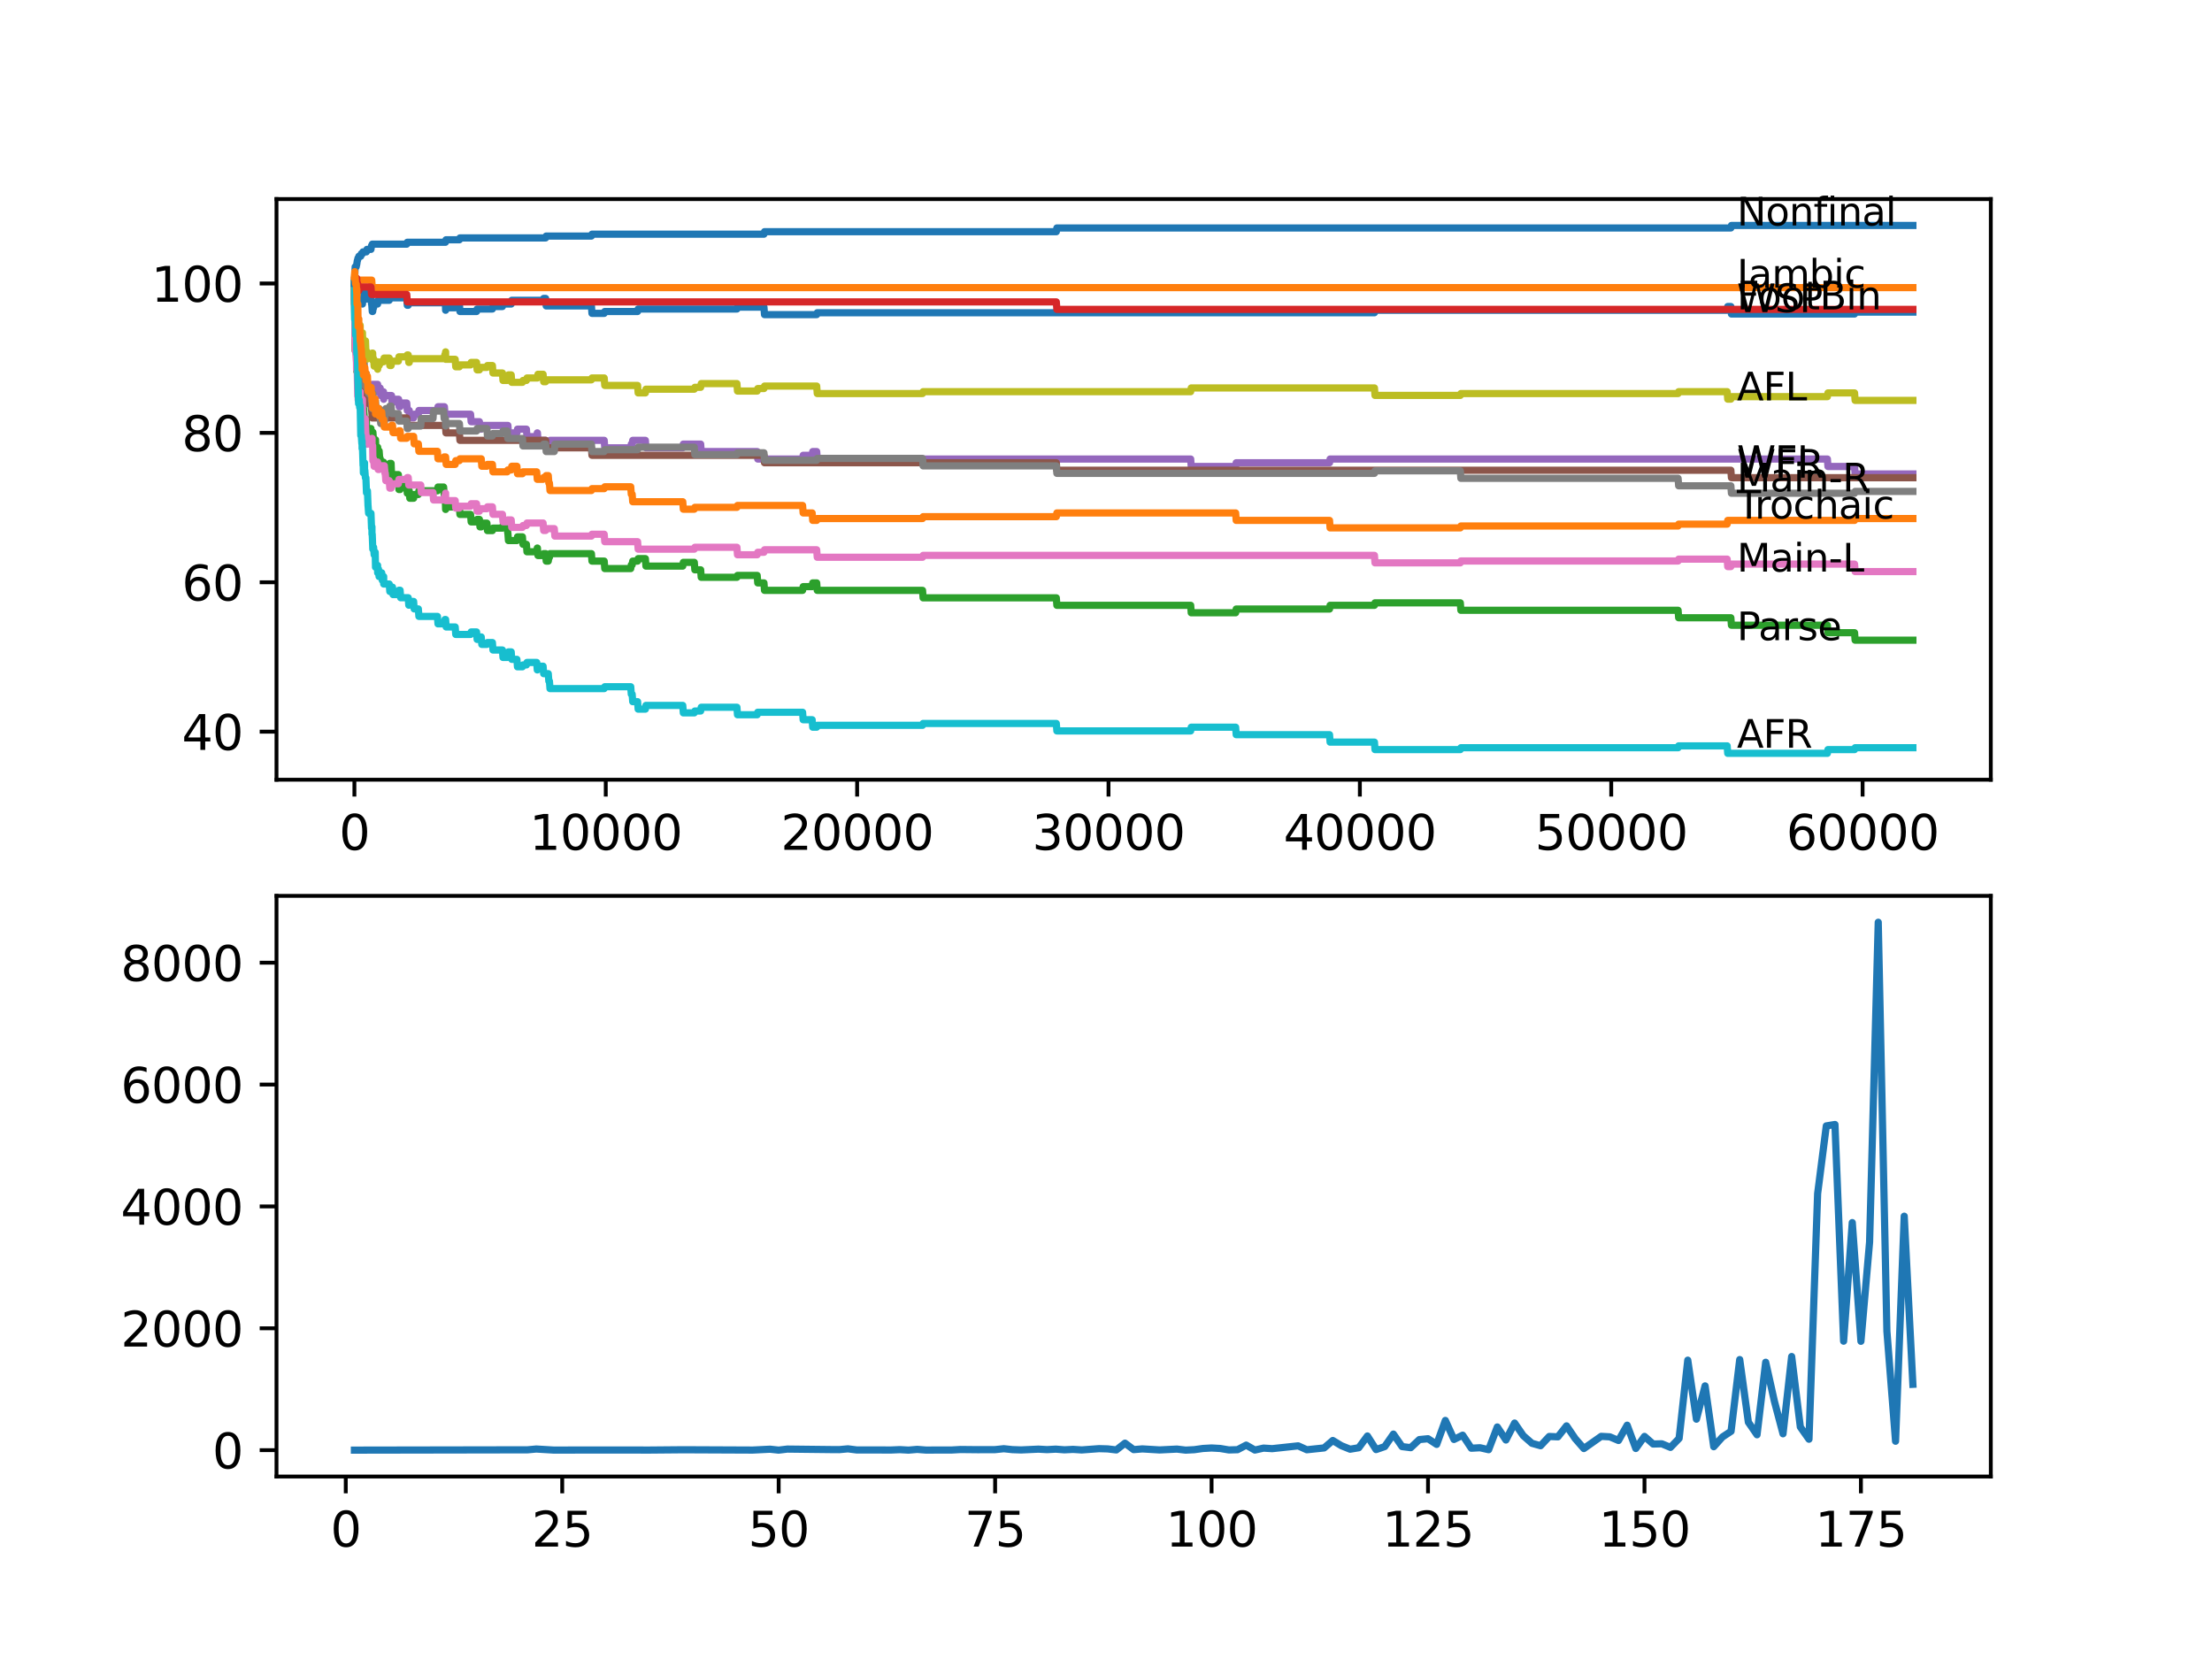<?xml version="1.0" encoding="utf-8" standalone="no"?>
<!DOCTYPE svg PUBLIC "-//W3C//DTD SVG 1.1//EN"
  "http://www.w3.org/Graphics/SVG/1.1/DTD/svg11.dtd">
<svg xmlns:xlink="http://www.w3.org/1999/xlink" width="460.8pt" height="345.6pt" viewBox="0 0 460.8 345.6" xmlns="http://www.w3.org/2000/svg" version="1.1">
 <defs>
  <style type="text/css">*{stroke-linejoin: round; stroke-linecap: butt}</style>
 </defs>
 <g id="figure_1">
  <g id="patch_1">
   <path d="M 0 345.6 
L 460.8 345.6 
L 460.8 0 
L 0 0 
z
" style="fill: #ffffff"/>
  </g>
  <g id="axes_1">
   <g id="patch_2">
    <path d="M 57.6 162.432 
L 414.72 162.432 
L 414.72 41.472 
L 57.6 41.472 
z
" style="fill: #ffffff"/>
   </g>
   <g id="matplotlib.axis_1">
    <g id="xtick_1">
     <g id="line2d_1">
      <defs>
       <path id="ma67b757d28" d="M 0 0 
L 0 3.5 
" style="stroke: #000000; stroke-width: 0.8"/>
      </defs>
      <g>
       <use xlink:href="#ma67b757d28" x="73.827" y="162.432" style="stroke: #000000; stroke-width: 0.8"/>
      </g>
     </g>
     <g id="text_1">
      <!-- 0 -->
      <g transform="translate(70.646 177.03)scale(0.1 -0.1)">
       <defs>
        <path id="DejaVuSans-30" d="M 2034 4250 
Q 1547 4250 1301 3770 
Q 1056 3291 1056 2328 
Q 1056 1369 1301 889 
Q 1547 409 2034 409 
Q 2525 409 2770 889 
Q 3016 1369 3016 2328 
Q 3016 3291 2770 3770 
Q 2525 4250 2034 4250 
z
M 2034 4750 
Q 2819 4750 3233 4129 
Q 3647 3509 3647 2328 
Q 3647 1150 3233 529 
Q 2819 -91 2034 -91 
Q 1250 -91 836 529 
Q 422 1150 422 2328 
Q 422 3509 836 4129 
Q 1250 4750 2034 4750 
z
" transform="scale(0.016)"/>
       </defs>
       <use xlink:href="#DejaVuSans-30"/>
      </g>
     </g>
    </g>
    <g id="xtick_2">
     <g id="line2d_2">
      <g>
       <use xlink:href="#ma67b757d28" x="126.192" y="162.432" style="stroke: #000000; stroke-width: 0.8"/>
      </g>
     </g>
     <g id="text_2">
      <!-- 10000 -->
      <g transform="translate(110.286 177.03)scale(0.1 -0.1)">
       <defs>
        <path id="DejaVuSans-31" d="M 794 531 
L 1825 531 
L 1825 4091 
L 703 3866 
L 703 4441 
L 1819 4666 
L 2450 4666 
L 2450 531 
L 3481 531 
L 3481 0 
L 794 0 
L 794 531 
z
" transform="scale(0.016)"/>
       </defs>
       <use xlink:href="#DejaVuSans-31"/>
       <use xlink:href="#DejaVuSans-30" x="63.623"/>
       <use xlink:href="#DejaVuSans-30" x="127.246"/>
       <use xlink:href="#DejaVuSans-30" x="190.869"/>
       <use xlink:href="#DejaVuSans-30" x="254.492"/>
      </g>
     </g>
    </g>
    <g id="xtick_3">
     <g id="line2d_3">
      <g>
       <use xlink:href="#ma67b757d28" x="178.556" y="162.432" style="stroke: #000000; stroke-width: 0.8"/>
      </g>
     </g>
     <g id="text_3">
      <!-- 20000 -->
      <g transform="translate(162.65 177.03)scale(0.1 -0.1)">
       <defs>
        <path id="DejaVuSans-32" d="M 1228 531 
L 3431 531 
L 3431 0 
L 469 0 
L 469 531 
Q 828 903 1448 1529 
Q 2069 2156 2228 2338 
Q 2531 2678 2651 2914 
Q 2772 3150 2772 3378 
Q 2772 3750 2511 3984 
Q 2250 4219 1831 4219 
Q 1534 4219 1204 4116 
Q 875 4013 500 3803 
L 500 4441 
Q 881 4594 1212 4672 
Q 1544 4750 1819 4750 
Q 2544 4750 2975 4387 
Q 3406 4025 3406 3419 
Q 3406 3131 3298 2873 
Q 3191 2616 2906 2266 
Q 2828 2175 2409 1742 
Q 1991 1309 1228 531 
z
" transform="scale(0.016)"/>
       </defs>
       <use xlink:href="#DejaVuSans-32"/>
       <use xlink:href="#DejaVuSans-30" x="63.623"/>
       <use xlink:href="#DejaVuSans-30" x="127.246"/>
       <use xlink:href="#DejaVuSans-30" x="190.869"/>
       <use xlink:href="#DejaVuSans-30" x="254.492"/>
      </g>
     </g>
    </g>
    <g id="xtick_4">
     <g id="line2d_4">
      <g>
       <use xlink:href="#ma67b757d28" x="230.921" y="162.432" style="stroke: #000000; stroke-width: 0.8"/>
      </g>
     </g>
     <g id="text_4">
      <!-- 30000 -->
      <g transform="translate(215.015 177.03)scale(0.1 -0.1)">
       <defs>
        <path id="DejaVuSans-33" d="M 2597 2516 
Q 3050 2419 3304 2112 
Q 3559 1806 3559 1356 
Q 3559 666 3084 287 
Q 2609 -91 1734 -91 
Q 1441 -91 1130 -33 
Q 819 25 488 141 
L 488 750 
Q 750 597 1062 519 
Q 1375 441 1716 441 
Q 2309 441 2620 675 
Q 2931 909 2931 1356 
Q 2931 1769 2642 2001 
Q 2353 2234 1838 2234 
L 1294 2234 
L 1294 2753 
L 1863 2753 
Q 2328 2753 2575 2939 
Q 2822 3125 2822 3475 
Q 2822 3834 2567 4026 
Q 2313 4219 1838 4219 
Q 1578 4219 1281 4162 
Q 984 4106 628 3988 
L 628 4550 
Q 988 4650 1302 4700 
Q 1616 4750 1894 4750 
Q 2613 4750 3031 4423 
Q 3450 4097 3450 3541 
Q 3450 3153 3228 2886 
Q 3006 2619 2597 2516 
z
" transform="scale(0.016)"/>
       </defs>
       <use xlink:href="#DejaVuSans-33"/>
       <use xlink:href="#DejaVuSans-30" x="63.623"/>
       <use xlink:href="#DejaVuSans-30" x="127.246"/>
       <use xlink:href="#DejaVuSans-30" x="190.869"/>
       <use xlink:href="#DejaVuSans-30" x="254.492"/>
      </g>
     </g>
    </g>
    <g id="xtick_5">
     <g id="line2d_5">
      <g>
       <use xlink:href="#ma67b757d28" x="283.285" y="162.432" style="stroke: #000000; stroke-width: 0.8"/>
      </g>
     </g>
     <g id="text_5">
      <!-- 40000 -->
      <g transform="translate(267.379 177.03)scale(0.1 -0.1)">
       <defs>
        <path id="DejaVuSans-34" d="M 2419 4116 
L 825 1625 
L 2419 1625 
L 2419 4116 
z
M 2253 4666 
L 3047 4666 
L 3047 1625 
L 3713 1625 
L 3713 1100 
L 3047 1100 
L 3047 0 
L 2419 0 
L 2419 1100 
L 313 1100 
L 313 1709 
L 2253 4666 
z
" transform="scale(0.016)"/>
       </defs>
       <use xlink:href="#DejaVuSans-34"/>
       <use xlink:href="#DejaVuSans-30" x="63.623"/>
       <use xlink:href="#DejaVuSans-30" x="127.246"/>
       <use xlink:href="#DejaVuSans-30" x="190.869"/>
       <use xlink:href="#DejaVuSans-30" x="254.492"/>
      </g>
     </g>
    </g>
    <g id="xtick_6">
     <g id="line2d_6">
      <g>
       <use xlink:href="#ma67b757d28" x="335.65" y="162.432" style="stroke: #000000; stroke-width: 0.8"/>
      </g>
     </g>
     <g id="text_6">
      <!-- 50000 -->
      <g transform="translate(319.744 177.03)scale(0.1 -0.1)">
       <defs>
        <path id="DejaVuSans-35" d="M 691 4666 
L 3169 4666 
L 3169 4134 
L 1269 4134 
L 1269 2991 
Q 1406 3038 1543 3061 
Q 1681 3084 1819 3084 
Q 2600 3084 3056 2656 
Q 3513 2228 3513 1497 
Q 3513 744 3044 326 
Q 2575 -91 1722 -91 
Q 1428 -91 1123 -41 
Q 819 9 494 109 
L 494 744 
Q 775 591 1075 516 
Q 1375 441 1709 441 
Q 2250 441 2565 725 
Q 2881 1009 2881 1497 
Q 2881 1984 2565 2268 
Q 2250 2553 1709 2553 
Q 1456 2553 1204 2497 
Q 953 2441 691 2322 
L 691 4666 
z
" transform="scale(0.016)"/>
       </defs>
       <use xlink:href="#DejaVuSans-35"/>
       <use xlink:href="#DejaVuSans-30" x="63.623"/>
       <use xlink:href="#DejaVuSans-30" x="127.246"/>
       <use xlink:href="#DejaVuSans-30" x="190.869"/>
       <use xlink:href="#DejaVuSans-30" x="254.492"/>
      </g>
     </g>
    </g>
    <g id="xtick_7">
     <g id="line2d_7">
      <g>
       <use xlink:href="#ma67b757d28" x="388.014" y="162.432" style="stroke: #000000; stroke-width: 0.8"/>
      </g>
     </g>
     <g id="text_7">
      <!-- 60000 -->
      <g transform="translate(372.108 177.03)scale(0.1 -0.1)">
       <defs>
        <path id="DejaVuSans-36" d="M 2113 2584 
Q 1688 2584 1439 2293 
Q 1191 2003 1191 1497 
Q 1191 994 1439 701 
Q 1688 409 2113 409 
Q 2538 409 2786 701 
Q 3034 994 3034 1497 
Q 3034 2003 2786 2293 
Q 2538 2584 2113 2584 
z
M 3366 4563 
L 3366 3988 
Q 3128 4100 2886 4159 
Q 2644 4219 2406 4219 
Q 1781 4219 1451 3797 
Q 1122 3375 1075 2522 
Q 1259 2794 1537 2939 
Q 1816 3084 2150 3084 
Q 2853 3084 3261 2657 
Q 3669 2231 3669 1497 
Q 3669 778 3244 343 
Q 2819 -91 2113 -91 
Q 1303 -91 875 529 
Q 447 1150 447 2328 
Q 447 3434 972 4092 
Q 1497 4750 2381 4750 
Q 2619 4750 2861 4703 
Q 3103 4656 3366 4563 
z
" transform="scale(0.016)"/>
       </defs>
       <use xlink:href="#DejaVuSans-36"/>
       <use xlink:href="#DejaVuSans-30" x="63.623"/>
       <use xlink:href="#DejaVuSans-30" x="127.246"/>
       <use xlink:href="#DejaVuSans-30" x="190.869"/>
       <use xlink:href="#DejaVuSans-30" x="254.492"/>
      </g>
     </g>
    </g>
   </g>
   <g id="matplotlib.axis_2">
    <g id="ytick_1">
     <g id="line2d_8">
      <defs>
       <path id="m6131b7060c" d="M 0 0 
L -3.5 0 
" style="stroke: #000000; stroke-width: 0.8"/>
      </defs>
      <g>
       <use xlink:href="#m6131b7060c" x="57.6" y="152.421" style="stroke: #000000; stroke-width: 0.8"/>
      </g>
     </g>
     <g id="text_8">
      <!-- 40 -->
      <g transform="translate(37.875 156.22)scale(0.1 -0.1)">
       <use xlink:href="#DejaVuSans-34"/>
       <use xlink:href="#DejaVuSans-30" x="63.623"/>
      </g>
     </g>
    </g>
    <g id="ytick_2">
     <g id="line2d_9">
      <g>
       <use xlink:href="#m6131b7060c" x="57.6" y="121.299" style="stroke: #000000; stroke-width: 0.8"/>
      </g>
     </g>
     <g id="text_9">
      <!-- 60 -->
      <g transform="translate(37.875 125.099)scale(0.1 -0.1)">
       <use xlink:href="#DejaVuSans-36"/>
       <use xlink:href="#DejaVuSans-30" x="63.623"/>
      </g>
     </g>
    </g>
    <g id="ytick_3">
     <g id="line2d_10">
      <g>
       <use xlink:href="#m6131b7060c" x="57.6" y="90.178" style="stroke: #000000; stroke-width: 0.8"/>
      </g>
     </g>
     <g id="text_10">
      <!-- 80 -->
      <g transform="translate(37.875 93.977)scale(0.1 -0.1)">
       <defs>
        <path id="DejaVuSans-38" d="M 2034 2216 
Q 1584 2216 1326 1975 
Q 1069 1734 1069 1313 
Q 1069 891 1326 650 
Q 1584 409 2034 409 
Q 2484 409 2743 651 
Q 3003 894 3003 1313 
Q 3003 1734 2745 1975 
Q 2488 2216 2034 2216 
z
M 1403 2484 
Q 997 2584 770 2862 
Q 544 3141 544 3541 
Q 544 4100 942 4425 
Q 1341 4750 2034 4750 
Q 2731 4750 3128 4425 
Q 3525 4100 3525 3541 
Q 3525 3141 3298 2862 
Q 3072 2584 2669 2484 
Q 3125 2378 3379 2068 
Q 3634 1759 3634 1313 
Q 3634 634 3220 271 
Q 2806 -91 2034 -91 
Q 1263 -91 848 271 
Q 434 634 434 1313 
Q 434 1759 690 2068 
Q 947 2378 1403 2484 
z
M 1172 3481 
Q 1172 3119 1398 2916 
Q 1625 2713 2034 2713 
Q 2441 2713 2670 2916 
Q 2900 3119 2900 3481 
Q 2900 3844 2670 4047 
Q 2441 4250 2034 4250 
Q 1625 4250 1398 4047 
Q 1172 3844 1172 3481 
z
" transform="scale(0.016)"/>
       </defs>
       <use xlink:href="#DejaVuSans-38"/>
       <use xlink:href="#DejaVuSans-30" x="63.623"/>
      </g>
     </g>
    </g>
    <g id="ytick_4">
     <g id="line2d_11">
      <g>
       <use xlink:href="#m6131b7060c" x="57.6" y="59.056" style="stroke: #000000; stroke-width: 0.8"/>
      </g>
     </g>
     <g id="text_11">
      <!-- 100 -->
      <g transform="translate(31.512 62.855)scale(0.1 -0.1)">
       <use xlink:href="#DejaVuSans-31"/>
       <use xlink:href="#DejaVuSans-30" x="63.623"/>
       <use xlink:href="#DejaVuSans-30" x="127.246"/>
      </g>
     </g>
    </g>
   </g>
   <g id="line2d_12">
    <path d="M 73.833 59.056 
L 73.859 57.889 
L 73.911 61.131 
L 73.932 59.834 
L 73.964 59.834 
L 73.99 61.39 
L 74.074 60.353 
L 74.199 60.353 
L 74.22 61.909 
L 74.309 61.001 
L 74.435 61.001 
L 74.466 60.482 
L 74.472 62.038 
L 74.54 61.52 
L 74.597 61.52 
L 74.66 60.223 
L 74.665 61.779 
L 74.702 61.779 
L 75.032 61.779 
L 75.152 60.742 
L 75.268 62.298 
L 75.304 62.298 
L 75.419 61.779 
L 75.498 61.779 
L 75.508 63.335 
L 75.608 62.168 
L 75.629 62.168 
L 75.744 61.649 
L 76.137 61.649 
L 76.252 60.742 
L 76.325 60.742 
L 76.414 62.298 
L 76.435 61.779 
L 77.278 61.779 
L 77.394 63.335 
L 77.435 63.335 
L 77.551 64.891 
L 77.634 64.891 
L 77.75 64.113 
L 77.828 64.113 
L 77.943 63.335 
L 78.661 63.335 
L 78.776 62.557 
L 81.09 62.557 
L 81.206 62.038 
L 84.73 62.038 
L 84.845 63.594 
L 85.039 63.594 
L 85.154 63.076 
L 92.789 63.076 
L 92.831 64.632 
L 92.899 64.113 
L 94.826 64.113 
L 94.941 63.335 
L 95.7 63.335 
L 95.815 64.891 
L 99.277 64.891 
L 99.392 64.372 
L 102.576 64.372 
L 102.691 63.854 
L 104.665 63.854 
L 104.78 63.335 
L 106.492 63.335 
L 106.608 62.557 
L 113.138 62.557 
L 113.253 62.168 
L 113.666 62.168 
L 113.782 63.724 
L 123.202 63.724 
L 123.317 65.28 
L 125.867 65.28 
L 125.983 64.891 
L 132.821 64.891 
L 132.937 64.372 
L 153.516 64.372 
L 153.631 63.983 
L 159.145 63.983 
L 159.26 65.54 
L 170.131 65.54 
L 170.246 65.15 
L 286.323 65.15 
L 286.438 64.632 
L 359.8 64.632 
L 359.916 63.854 
L 360.57 63.854 
L 360.685 65.41 
L 386.339 65.41 
L 386.454 65.021 
L 398.487 65.021 
L 398.487 65.021 
" clip-path="url(#p773b5aa6fc)" style="fill: none; stroke: #1f77b4; stroke-width: 1.5; stroke-linecap: square"/>
   </g>
   <g id="line2d_13">
    <path d="M 73.833 60.612 
L 73.911 62.635 
L 73.948 61.857 
L 74.006 61.857 
L 74.037 61.079 
L 74.042 62.635 
L 74.11 62.635 
L 74.173 62.635 
L 74.278 59.912 
L 74.288 61.468 
L 74.362 61.468 
L 74.477 59.912 
L 74.566 59.912 
L 74.681 58.356 
L 77.435 58.356 
L 77.551 59.912 
L 398.487 59.912 
L 398.487 59.912 
" clip-path="url(#p773b5aa6fc)" style="fill: none; stroke: #ff7f0e; stroke-width: 1.5; stroke-linecap: square"/>
   </g>
   <g id="line2d_14">
    <path d="M 73.833 59.056 
L 73.838 59.056 
L 73.843 58.796 
L 73.864 61.39 
L 73.869 61.39 
L 73.974 68.781 
L 74 67.874 
L 74.006 67.874 
L 74.037 69.43 
L 74.115 68.911 
L 74.173 68.911 
L 74.304 76.173 
L 74.314 76.173 
L 74.32 75.784 
L 74.325 77.34 
L 74.409 77.34 
L 74.435 77.34 
L 74.555 75.913 
L 74.576 75.913 
L 74.597 75.524 
L 74.602 77.081 
L 74.66 76.562 
L 74.749 79.674 
L 74.775 79.285 
L 74.922 79.285 
L 75.048 77.988 
L 75.053 77.988 
L 75.152 77.081 
L 75.268 78.637 
L 75.288 77.859 
L 75.32 80.971 
L 75.367 80.193 
L 75.377 80.193 
L 75.493 82.527 
L 75.498 82.527 
L 75.54 85.639 
L 75.613 84.861 
L 75.629 84.861 
L 75.697 83.564 
L 75.702 85.12 
L 75.734 85.12 
L 75.744 85.12 
L 75.859 86.676 
L 75.87 86.676 
L 75.99 89.789 
L 76.001 89.789 
L 76.116 89.011 
L 76.137 89.011 
L 76.252 88.103 
L 76.257 88.103 
L 76.325 87.325 
L 76.351 90.437 
L 76.545 90.437 
L 76.671 89.27 
L 77.278 89.27 
L 77.325 90.826 
L 77.388 90.048 
L 77.435 90.048 
L 77.483 91.604 
L 77.545 90.048 
L 77.682 90.048 
L 77.797 91.604 
L 78.017 91.604 
L 78.132 93.16 
L 78.163 93.16 
L 78.226 91.604 
L 78.273 93.16 
L 78.671 93.16 
L 78.786 94.716 
L 78.849 94.716 
L 78.964 93.938 
L 78.98 93.938 
L 79.095 95.494 
L 79.195 95.494 
L 79.31 97.05 
L 79.52 97.05 
L 79.635 96.272 
L 79.891 96.272 
L 79.928 97.828 
L 80.001 97.05 
L 81.09 97.05 
L 81.206 96.532 
L 81.473 96.532 
L 81.593 99.644 
L 81.766 99.644 
L 81.881 98.866 
L 82.986 98.866 
L 83.106 101.978 
L 83.347 101.978 
L 83.463 101.2 
L 84.73 101.2 
L 84.845 102.756 
L 85.039 102.756 
L 85.154 102.237 
L 85.253 102.237 
L 85.369 103.793 
L 86.165 103.793 
L 86.28 103.015 
L 87.149 103.015 
L 87.264 102.237 
L 91.123 102.237 
L 91.239 101.459 
L 92.412 101.459 
L 92.527 103.015 
L 92.579 103.015 
L 92.694 104.571 
L 92.789 104.571 
L 92.831 106.128 
L 92.899 105.609 
L 95.7 105.609 
L 95.815 107.165 
L 98.03 107.165 
L 98.146 108.721 
L 99.277 108.721 
L 99.392 108.202 
L 99.868 108.202 
L 99.984 109.758 
L 100.251 109.758 
L 100.366 108.98 
L 101.429 108.98 
L 101.544 110.536 
L 102.576 110.536 
L 102.691 110.018 
L 104.665 110.018 
L 104.78 109.499 
L 105.66 109.499 
L 105.775 111.055 
L 105.801 111.055 
L 105.916 112.611 
L 107.681 112.611 
L 107.796 111.833 
L 108.828 111.833 
L 108.943 113.389 
L 109.661 113.389 
L 109.776 114.945 
L 111.807 114.945 
L 111.923 114.167 
L 111.954 114.167 
L 112.069 115.723 
L 113.138 115.723 
L 113.253 115.334 
L 113.666 115.334 
L 113.782 116.89 
L 114.216 116.89 
L 114.331 116.112 
L 114.457 116.112 
L 114.572 115.334 
L 123.202 115.334 
L 123.317 116.89 
L 125.867 116.89 
L 125.983 118.447 
L 131.392 118.447 
L 131.507 117.669 
L 131.69 117.669 
L 131.805 116.89 
L 132.821 116.89 
L 132.937 116.372 
L 134.445 116.372 
L 134.56 117.928 
L 142.231 117.928 
L 142.346 117.15 
L 144.635 117.15 
L 144.75 118.706 
L 145.96 118.706 
L 146.075 120.262 
L 153.516 120.262 
L 153.631 119.873 
L 157.736 119.873 
L 157.852 121.429 
L 159.145 121.429 
L 159.26 122.985 
L 167.193 122.985 
L 167.309 122.207 
L 169.188 122.207 
L 169.304 121.429 
L 170.131 121.429 
L 170.246 122.985 
L 192.182 122.985 
L 192.297 124.541 
L 220.05 124.541 
L 220.165 126.097 
L 248.039 126.097 
L 248.154 127.653 
L 257.407 127.653 
L 257.522 126.875 
L 276.965 126.875 
L 277.08 126.097 
L 286.323 126.097 
L 286.438 125.579 
L 304.21 125.579 
L 304.325 127.135 
L 349.579 127.135 
L 349.694 128.691 
L 360.57 128.691 
L 360.685 130.247 
L 380.678 130.247 
L 380.793 131.803 
L 386.339 131.803 
L 386.454 133.359 
L 398.487 133.359 
L 398.487 133.359 
" clip-path="url(#p773b5aa6fc)" style="fill: none; stroke: #2ca02c; stroke-width: 1.5; stroke-linecap: square"/>
   </g>
   <g id="line2d_15">
    <path d="M 73.833 59.056 
L 73.89 59.056 
L 74.011 58.356 
L 74.314 58.356 
L 74.32 57.967 
L 74.325 59.523 
L 74.414 59.004 
L 74.466 59.004 
L 74.582 60.56 
L 74.749 60.56 
L 74.864 60.171 
L 74.922 60.171 
L 75.037 59.782 
L 77.278 59.782 
L 77.394 61.338 
L 84.73 61.338 
L 84.845 62.894 
L 220.05 62.894 
L 220.165 64.45 
L 398.487 64.45 
L 398.487 64.45 
" clip-path="url(#p773b5aa6fc)" style="fill: none; stroke: #d62728; stroke-width: 1.5; stroke-linecap: square"/>
   </g>
   <g id="line2d_16">
    <path d="M 73.833 59.056 
L 73.838 59.056 
L 73.875 58.796 
L 73.89 61.909 
L 74.021 68.911 
L 74.173 68.911 
L 74.241 72.023 
L 74.288 71.505 
L 74.335 71.505 
L 74.451 73.061 
L 74.545 73.061 
L 74.66 72.283 
L 74.775 73.839 
L 74.843 73.839 
L 74.959 73.32 
L 75.027 73.32 
L 75.147 72.542 
L 75.268 72.542 
L 75.288 71.764 
L 75.309 74.876 
L 75.367 74.098 
L 75.377 74.098 
L 75.425 75.654 
L 75.487 74.876 
L 75.514 74.876 
L 75.634 79.155 
L 75.671 79.155 
L 75.697 78.377 
L 75.749 81.489 
L 75.765 81.489 
L 75.938 81.489 
L 76.058 80.193 
L 76.137 80.193 
L 76.252 81.749 
L 76.257 81.749 
L 76.346 80.971 
L 76.351 82.527 
L 76.362 82.527 
L 76.414 82.527 
L 76.529 84.083 
L 76.545 84.083 
L 76.671 82.916 
L 76.676 82.916 
L 76.791 82.397 
L 77.325 82.397 
L 77.441 81.619 
L 77.483 81.619 
L 77.603 80.063 
L 78.017 80.063 
L 78.132 81.619 
L 78.163 81.619 
L 78.284 80.063 
L 78.671 80.063 
L 78.786 81.619 
L 78.849 81.619 
L 78.964 80.841 
L 79.195 80.841 
L 79.31 82.397 
L 79.52 82.397 
L 79.635 81.619 
L 79.891 81.619 
L 79.928 83.175 
L 80.001 82.397 
L 81.556 82.397 
L 81.672 83.953 
L 81.766 83.953 
L 81.881 83.175 
L 83.038 83.175 
L 83.154 84.731 
L 83.347 84.731 
L 83.463 83.953 
L 84.73 83.953 
L 84.845 85.509 
L 85.253 85.509 
L 85.369 87.065 
L 86.165 87.065 
L 86.28 86.287 
L 87.149 86.287 
L 87.264 85.509 
L 91.123 85.509 
L 91.239 84.731 
L 92.579 84.731 
L 92.694 86.287 
L 98.03 86.287 
L 98.146 87.843 
L 99.868 87.843 
L 99.984 89.4 
L 100.251 89.4 
L 100.366 88.622 
L 105.801 88.622 
L 105.916 90.178 
L 107.681 90.178 
L 107.796 89.4 
L 109.661 89.4 
L 109.776 90.956 
L 111.807 90.956 
L 111.923 90.178 
L 111.954 90.178 
L 112.069 91.734 
L 113.666 91.734 
L 113.782 93.29 
L 114.216 93.29 
L 114.331 92.512 
L 114.457 92.512 
L 114.572 91.734 
L 125.867 91.734 
L 125.983 93.29 
L 131.392 93.29 
L 131.507 92.512 
L 131.69 92.512 
L 131.805 91.734 
L 134.445 91.734 
L 134.56 93.29 
L 142.231 93.29 
L 142.346 92.512 
L 145.96 92.512 
L 146.075 94.068 
L 157.736 94.068 
L 157.852 95.624 
L 167.193 95.624 
L 167.309 94.846 
L 169.188 94.846 
L 169.304 94.068 
L 170.131 94.068 
L 170.246 95.624 
L 248.039 95.624 
L 248.154 97.18 
L 257.407 97.18 
L 257.522 96.402 
L 276.965 96.402 
L 277.08 95.624 
L 380.678 95.624 
L 380.793 97.18 
L 386.339 97.18 
L 386.454 98.736 
L 398.487 98.736 
L 398.487 98.736 
" clip-path="url(#p773b5aa6fc)" style="fill: none; stroke: #9467bd; stroke-width: 1.5; stroke-linecap: square"/>
   </g>
   <g id="line2d_17">
    <path d="M 73.833 59.056 
L 73.99 73.061 
L 74.199 73.061 
L 74.314 74.617 
L 74.32 74.617 
L 74.435 76.173 
L 74.466 76.173 
L 74.582 77.729 
L 74.66 77.729 
L 74.775 79.285 
L 75.152 79.285 
L 75.268 80.841 
L 75.498 80.841 
L 75.613 82.397 
L 76.325 82.397 
L 76.44 83.953 
L 77.278 83.953 
L 77.394 85.509 
L 77.435 85.509 
L 77.551 87.065 
L 84.73 87.065 
L 84.845 88.622 
L 92.789 88.622 
L 92.904 90.178 
L 95.7 90.178 
L 95.815 91.734 
L 113.666 91.734 
L 113.782 93.29 
L 123.202 93.29 
L 123.317 94.846 
L 159.145 94.846 
L 159.26 96.402 
L 220.05 96.402 
L 220.165 97.958 
L 360.57 97.958 
L 360.685 99.514 
L 398.487 99.514 
L 398.487 99.514 
" clip-path="url(#p773b5aa6fc)" style="fill: none; stroke: #8c564b; stroke-width: 1.5; stroke-linecap: square"/>
   </g>
   <g id="line2d_18">
    <path d="M 73.833 59.056 
L 73.974 70.493 
L 73.979 70.104 
L 73.99 70.104 
L 74.11 73.216 
L 74.136 73.216 
L 74.252 75.421 
L 74.262 75.421 
L 74.278 76.977 
L 74.33 75.291 
L 74.377 76.847 
L 74.398 76.847 
L 74.524 82.553 
L 74.545 82.553 
L 74.608 81.775 
L 74.613 83.331 
L 74.644 83.331 
L 74.66 83.331 
L 74.781 82.553 
L 74.843 82.553 
L 74.959 82.034 
L 75.027 82.034 
L 75.032 81.645 
L 75.058 84.757 
L 75.1 84.757 
L 75.105 84.757 
L 75.226 83.849 
L 75.288 83.849 
L 75.304 83.331 
L 75.309 84.887 
L 75.393 83.979 
L 75.43 83.979 
L 75.508 83.201 
L 75.514 84.757 
L 75.524 84.757 
L 75.645 89.036 
L 75.744 89.036 
L 75.859 88.518 
L 75.87 88.518 
L 75.995 87.221 
L 76.09 87.221 
L 76.21 90.333 
L 76.226 90.333 
L 76.325 91.889 
L 76.336 91.371 
L 76.346 91.371 
L 76.414 90.982 
L 76.42 92.538 
L 76.44 92.538 
L 76.545 92.538 
L 76.66 92.149 
L 76.676 92.149 
L 76.791 91.63 
L 77.435 91.63 
L 77.503 91.319 
L 77.509 92.875 
L 77.524 92.875 
L 77.634 92.875 
L 77.682 95.987 
L 77.75 95.598 
L 77.828 95.598 
L 77.943 97.154 
L 78.017 97.154 
L 78.132 96.635 
L 78.226 96.635 
L 78.341 96.246 
L 78.661 96.246 
L 78.776 97.802 
L 78.98 97.802 
L 79.095 97.413 
L 79.195 97.413 
L 79.31 97.024 
L 80.064 97.024 
L 80.179 98.58 
L 80.258 98.58 
L 80.373 100.137 
L 81.09 100.137 
L 81.206 101.693 
L 81.473 101.693 
L 81.593 100.785 
L 82.986 100.785 
L 83.106 99.877 
L 84.73 99.877 
L 84.845 99.488 
L 85.039 99.488 
L 85.154 101.044 
L 87.646 101.044 
L 87.762 102.6 
L 90.202 102.6 
L 90.317 104.156 
L 92.412 104.156 
L 92.527 103.767 
L 92.579 103.767 
L 92.694 103.249 
L 92.789 103.249 
L 92.831 102.73 
L 92.836 104.286 
L 92.888 104.286 
L 94.826 104.286 
L 94.941 105.842 
L 95.7 105.842 
L 95.815 105.453 
L 98.03 105.453 
L 98.146 104.935 
L 99.277 104.935 
L 99.392 106.491 
L 99.868 106.491 
L 99.984 105.972 
L 101.429 105.972 
L 101.544 105.583 
L 102.576 105.583 
L 102.691 107.139 
L 104.665 107.139 
L 104.78 108.695 
L 105.66 108.695 
L 105.775 108.306 
L 106.492 108.306 
L 106.608 109.862 
L 108.828 109.862 
L 108.943 109.473 
L 109.661 109.473 
L 109.776 108.954 
L 113.138 108.954 
L 113.253 110.51 
L 113.666 110.51 
L 113.782 110.121 
L 115.468 110.121 
L 115.583 111.678 
L 123.202 111.678 
L 123.317 111.289 
L 125.867 111.289 
L 125.983 112.845 
L 132.821 112.845 
L 132.937 114.401 
L 144.635 114.401 
L 144.75 114.012 
L 153.516 114.012 
L 153.631 115.568 
L 157.736 115.568 
L 157.852 115.049 
L 159.145 115.049 
L 159.26 114.53 
L 170.131 114.53 
L 170.246 116.086 
L 192.182 116.086 
L 192.297 115.697 
L 286.323 115.697 
L 286.438 117.254 
L 304.21 117.254 
L 304.325 116.865 
L 349.579 116.865 
L 349.694 116.475 
L 359.8 116.475 
L 359.916 118.032 
L 360.57 118.032 
L 360.685 117.513 
L 386.339 117.513 
L 386.454 119.069 
L 398.487 119.069 
L 398.487 119.069 
" clip-path="url(#p773b5aa6fc)" style="fill: none; stroke: #e377c2; stroke-width: 1.5; stroke-linecap: square"/>
   </g>
   <g id="line2d_19">
    <path d="M 73.833 59.056 
L 73.838 58.667 
L 73.864 63.335 
L 73.89 62.038 
L 74.011 66.188 
L 74.037 66.188 
L 74.168 64.113 
L 74.173 64.113 
L 74.22 68.781 
L 74.294 68.392 
L 74.299 68.392 
L 74.372 72.672 
L 74.409 69.559 
L 74.435 69.559 
L 74.472 70.597 
L 74.555 68.522 
L 74.597 68.522 
L 74.712 71.115 
L 74.744 71.115 
L 74.859 73.839 
L 74.922 73.839 
L 75.042 72.931 
L 75.053 72.931 
L 75.152 72.412 
L 75.268 73.968 
L 75.304 73.968 
L 75.315 73.45 
L 75.32 75.006 
L 75.404 75.006 
L 75.43 75.006 
L 75.524 78.118 
L 75.54 76.562 
L 75.66 75.654 
L 75.87 75.654 
L 75.995 80.322 
L 76.09 80.322 
L 76.205 78.248 
L 76.226 78.248 
L 76.325 77.859 
L 76.414 80.971 
L 76.44 80.452 
L 76.676 80.452 
L 76.791 82.008 
L 77.278 82.008 
L 77.394 83.564 
L 77.435 83.564 
L 77.503 85.12 
L 77.545 83.564 
L 77.64 83.564 
L 77.682 82.008 
L 77.75 83.564 
L 78.226 83.564 
L 78.341 85.12 
L 78.98 85.12 
L 79.095 86.676 
L 79.195 86.676 
L 79.31 88.232 
L 80.064 88.232 
L 80.179 86.676 
L 80.258 86.676 
L 80.373 85.12 
L 81.09 85.12 
L 81.206 84.602 
L 81.473 84.602 
L 81.588 86.158 
L 82.986 86.158 
L 83.101 87.714 
L 84.73 87.714 
L 84.845 89.27 
L 85.039 89.27 
L 85.154 88.751 
L 87.646 88.751 
L 87.762 87.195 
L 90.202 87.195 
L 90.317 85.639 
L 92.412 85.639 
L 92.527 87.195 
L 92.789 87.195 
L 92.831 88.751 
L 92.899 88.232 
L 95.7 88.232 
L 95.815 89.789 
L 99.277 89.789 
L 99.392 89.27 
L 101.429 89.27 
L 101.544 90.826 
L 102.576 90.826 
L 102.691 90.307 
L 104.665 90.307 
L 104.78 89.789 
L 105.66 89.789 
L 105.775 91.345 
L 108.828 91.345 
L 108.943 92.901 
L 113.138 92.901 
L 113.253 92.512 
L 113.666 92.512 
L 113.782 94.068 
L 115.468 94.068 
L 115.583 92.512 
L 123.202 92.512 
L 123.317 94.068 
L 125.867 94.068 
L 125.983 93.679 
L 132.821 93.679 
L 132.937 93.16 
L 144.635 93.16 
L 144.75 94.716 
L 153.516 94.716 
L 153.631 94.327 
L 159.145 94.327 
L 159.26 95.883 
L 170.131 95.883 
L 170.246 95.494 
L 192.182 95.494 
L 192.297 97.05 
L 220.05 97.05 
L 220.165 98.606 
L 286.323 98.606 
L 286.438 98.088 
L 304.21 98.088 
L 304.325 99.644 
L 349.579 99.644 
L 349.694 101.2 
L 360.57 101.2 
L 360.685 102.756 
L 386.339 102.756 
L 386.454 102.367 
L 398.487 102.367 
L 398.487 102.367 
" clip-path="url(#p773b5aa6fc)" style="fill: none; stroke: #7f7f7f; stroke-width: 1.5; stroke-linecap: square"/>
   </g>
   <g id="line2d_20">
    <path d="M 73.833 59.056 
L 73.838 59.056 
L 73.848 58.485 
L 73.88 60.69 
L 73.885 60.69 
L 74.011 66.084 
L 74.037 66.084 
L 74.152 67.64 
L 74.184 67.64 
L 74.22 66.733 
L 74.225 68.289 
L 74.288 67.77 
L 74.299 67.77 
L 74.43 66.084 
L 74.435 66.084 
L 74.545 68.678 
L 74.55 68.289 
L 74.576 68.289 
L 74.608 67.9 
L 74.613 69.456 
L 74.676 69.067 
L 74.744 69.067 
L 74.864 68.159 
L 75.027 68.159 
L 75.032 67.77 
L 75.058 70.882 
L 75.1 70.882 
L 75.105 70.882 
L 75.226 69.974 
L 75.288 69.974 
L 75.304 69.456 
L 75.309 71.012 
L 75.393 70.104 
L 75.43 70.104 
L 75.508 69.326 
L 75.514 70.882 
L 75.54 70.104 
L 75.655 72.827 
L 75.744 72.827 
L 75.859 72.309 
L 75.87 72.309 
L 75.995 71.012 
L 76.137 71.012 
L 76.257 74.124 
L 76.325 74.124 
L 76.414 73.216 
L 76.42 74.772 
L 76.425 74.772 
L 76.545 74.772 
L 76.66 74.383 
L 76.676 74.383 
L 76.791 73.865 
L 77.435 73.865 
L 77.551 73.553 
L 77.634 73.553 
L 77.682 75.109 
L 77.744 74.72 
L 77.828 74.72 
L 77.943 76.277 
L 78.017 76.277 
L 78.132 75.758 
L 78.226 75.758 
L 78.341 75.369 
L 78.661 75.369 
L 78.671 76.925 
L 78.771 76.147 
L 78.98 76.147 
L 79.095 75.758 
L 79.195 75.758 
L 79.31 75.369 
L 79.891 75.369 
L 80.007 74.591 
L 81.09 74.591 
L 81.206 76.147 
L 81.473 76.147 
L 81.593 75.239 
L 82.986 75.239 
L 83.106 74.331 
L 84.73 74.331 
L 84.845 73.942 
L 85.039 73.942 
L 85.154 75.498 
L 85.253 75.498 
L 85.369 74.72 
L 92.412 74.72 
L 92.527 74.331 
L 92.579 74.331 
L 92.694 73.813 
L 92.789 73.813 
L 92.831 73.294 
L 92.836 74.85 
L 92.888 74.85 
L 94.826 74.85 
L 94.941 76.406 
L 95.7 76.406 
L 95.815 76.017 
L 98.03 76.017 
L 98.146 75.498 
L 99.277 75.498 
L 99.392 77.055 
L 99.868 77.055 
L 99.984 76.536 
L 101.429 76.536 
L 101.544 76.147 
L 102.576 76.147 
L 102.691 77.703 
L 104.665 77.703 
L 104.78 79.259 
L 105.66 79.259 
L 105.775 78.87 
L 105.801 78.87 
L 105.916 78.092 
L 106.492 78.092 
L 106.608 79.648 
L 108.828 79.648 
L 108.943 79.259 
L 109.661 79.259 
L 109.776 78.74 
L 111.954 78.74 
L 112.069 77.962 
L 113.138 77.962 
L 113.253 79.518 
L 113.666 79.518 
L 113.782 79.129 
L 123.202 79.129 
L 123.317 78.74 
L 125.867 78.74 
L 125.983 80.296 
L 132.821 80.296 
L 132.937 81.853 
L 134.445 81.853 
L 134.56 81.074 
L 144.635 81.074 
L 144.75 80.685 
L 145.96 80.685 
L 146.075 79.907 
L 153.516 79.907 
L 153.631 81.463 
L 157.736 81.463 
L 157.852 80.945 
L 159.145 80.945 
L 159.26 80.426 
L 170.131 80.426 
L 170.246 81.982 
L 192.182 81.982 
L 192.297 81.593 
L 248.039 81.593 
L 248.154 80.815 
L 286.323 80.815 
L 286.438 82.371 
L 304.21 82.371 
L 304.325 81.982 
L 349.579 81.982 
L 349.694 81.593 
L 359.8 81.593 
L 359.916 83.149 
L 360.57 83.149 
L 360.685 82.631 
L 380.678 82.631 
L 380.793 81.853 
L 386.339 81.853 
L 386.454 83.409 
L 398.487 83.409 
L 398.487 83.409 
" clip-path="url(#p773b5aa6fc)" style="fill: none; stroke: #bcbd22; stroke-width: 1.5; stroke-linecap: square"/>
   </g>
   <g id="line2d_21">
    <path d="M 73.833 59.056 
L 73.885 66.525 
L 73.964 65.954 
L 73.974 65.954 
L 74.095 69.845 
L 74.173 69.845 
L 74.241 68.289 
L 74.278 69.845 
L 74.335 73.735 
L 74.398 73.216 
L 74.435 73.216 
L 74.566 79.441 
L 74.576 79.441 
L 74.702 84.109 
L 74.744 84.109 
L 74.843 83.331 
L 74.922 84.887 
L 74.953 84.498 
L 75.027 84.498 
L 75.158 90.722 
L 75.268 90.722 
L 75.377 92.408 
L 75.425 91.889 
L 75.43 93.445 
L 75.477 93.056 
L 75.508 93.056 
L 75.629 96.947 
L 75.671 96.947 
L 75.697 98.503 
L 75.781 97.206 
L 75.87 97.206 
L 75.938 96.428 
L 75.943 97.984 
L 75.969 97.984 
L 76.001 97.984 
L 76.116 99.54 
L 76.226 99.54 
L 76.346 102.652 
L 76.461 102.263 
L 76.545 102.263 
L 76.666 105.375 
L 76.676 105.375 
L 76.791 106.931 
L 77.278 106.931 
L 77.399 110.044 
L 77.435 110.044 
L 77.483 109.732 
L 77.488 111.289 
L 77.524 111.289 
L 77.54 111.289 
L 77.661 114.401 
L 77.682 114.401 
L 77.797 114.012 
L 77.828 114.012 
L 77.943 115.568 
L 78.017 115.568 
L 78.132 115.049 
L 78.163 115.049 
L 78.226 118.161 
L 78.278 117.772 
L 78.661 117.772 
L 78.671 119.328 
L 78.771 118.55 
L 78.849 118.55 
L 78.964 120.106 
L 78.98 120.106 
L 79.095 119.717 
L 79.195 119.717 
L 79.31 119.328 
L 79.52 119.328 
L 79.635 120.884 
L 79.891 120.884 
L 79.928 120.106 
L 79.933 121.662 
L 79.996 121.662 
L 81.09 121.662 
L 81.206 123.219 
L 81.473 123.219 
L 81.593 122.311 
L 81.766 122.311 
L 81.881 123.867 
L 82.986 123.867 
L 83.106 122.959 
L 83.347 122.959 
L 83.463 124.515 
L 85.039 124.515 
L 85.154 126.071 
L 85.253 126.071 
L 85.369 125.293 
L 86.165 125.293 
L 86.28 126.849 
L 87.149 126.849 
L 87.264 128.406 
L 91.123 128.406 
L 91.239 129.962 
L 92.412 129.962 
L 92.527 129.573 
L 92.579 129.573 
L 92.694 129.054 
L 92.831 129.054 
L 92.946 130.61 
L 94.826 130.61 
L 94.941 132.166 
L 98.03 132.166 
L 98.146 131.647 
L 99.277 131.647 
L 99.392 133.203 
L 99.868 133.203 
L 99.984 132.685 
L 100.251 132.685 
L 100.366 134.241 
L 101.429 134.241 
L 101.544 133.852 
L 102.576 133.852 
L 102.691 135.408 
L 104.665 135.408 
L 104.78 136.964 
L 105.66 136.964 
L 105.775 136.575 
L 105.801 136.575 
L 105.916 135.797 
L 106.492 135.797 
L 106.608 137.353 
L 107.681 137.353 
L 107.796 138.909 
L 108.828 138.909 
L 108.943 138.52 
L 109.661 138.52 
L 109.776 138.001 
L 111.807 138.001 
L 111.923 139.557 
L 111.954 139.557 
L 112.069 138.779 
L 113.138 138.779 
L 113.253 140.336 
L 114.216 140.336 
L 114.331 141.892 
L 114.457 141.892 
L 114.572 143.448 
L 125.867 143.448 
L 125.983 143.059 
L 131.392 143.059 
L 131.507 144.615 
L 131.69 144.615 
L 131.805 146.171 
L 132.821 146.171 
L 132.937 147.727 
L 134.445 147.727 
L 134.56 146.949 
L 142.231 146.949 
L 142.346 148.505 
L 144.635 148.505 
L 144.75 148.116 
L 145.96 148.116 
L 146.075 147.338 
L 153.516 147.338 
L 153.631 148.894 
L 157.736 148.894 
L 157.852 148.375 
L 167.193 148.375 
L 167.309 149.931 
L 169.188 149.931 
L 169.304 151.488 
L 170.131 151.488 
L 170.246 151.098 
L 192.182 151.098 
L 192.297 150.709 
L 220.05 150.709 
L 220.165 152.266 
L 248.039 152.266 
L 248.154 151.488 
L 257.407 151.488 
L 257.522 153.044 
L 276.965 153.044 
L 277.08 154.6 
L 286.323 154.6 
L 286.438 156.156 
L 304.21 156.156 
L 304.325 155.767 
L 349.579 155.767 
L 349.694 155.378 
L 359.8 155.378 
L 359.916 156.934 
L 380.678 156.934 
L 380.793 156.156 
L 386.339 156.156 
L 386.454 155.767 
L 398.487 155.767 
L 398.487 155.767 
" clip-path="url(#p773b5aa6fc)" style="fill: none; stroke: #17becf; stroke-width: 1.5; stroke-linecap: square"/>
   </g>
   <g id="line2d_22">
    <path d="M 73.833 59.056 
L 73.99 55.581 
L 74.199 55.581 
L 74.314 55.062 
L 74.32 55.062 
L 74.435 54.284 
L 74.466 54.284 
L 74.582 53.765 
L 74.66 53.765 
L 74.775 53.376 
L 75.152 53.376 
L 75.268 52.857 
L 75.498 52.857 
L 75.613 52.468 
L 76.325 52.468 
L 76.44 51.95 
L 77.278 51.95 
L 77.394 51.172 
L 77.435 51.172 
L 77.551 50.86 
L 84.73 50.86 
L 84.845 50.471 
L 92.789 50.471 
L 92.904 49.953 
L 95.7 49.953 
L 95.815 49.564 
L 113.666 49.564 
L 113.782 49.175 
L 123.202 49.175 
L 123.317 48.786 
L 159.145 48.786 
L 159.26 48.267 
L 220.05 48.267 
L 220.165 47.489 
L 360.57 47.489 
L 360.685 46.97 
L 398.487 46.97 
L 398.487 46.97 
" clip-path="url(#p773b5aa6fc)" style="fill: none; stroke: #1f77b4; stroke-width: 1.5; stroke-linecap: square"/>
   </g>
   <g id="line2d_23">
    <path d="M 73.833 57.5 
L 73.906 56.592 
L 73.911 58.148 
L 73.937 57.629 
L 73.974 57.629 
L 74.089 59.185 
L 74.21 59.185 
L 74.32 61.001 
L 74.335 60.223 
L 74.367 63.335 
L 74.414 63.335 
L 74.545 63.335 
L 74.597 68.003 
L 74.665 66.836 
L 74.744 66.836 
L 74.749 66.447 
L 74.754 68.003 
L 74.838 68.003 
L 74.922 68.003 
L 75.042 71.115 
L 75.105 71.115 
L 75.22 72.672 
L 75.268 72.672 
L 75.383 75.395 
L 75.425 75.395 
L 75.43 76.951 
L 75.535 75.395 
L 75.54 75.395 
L 75.597 75.006 
L 75.603 76.562 
L 75.634 76.562 
L 75.671 76.562 
L 75.697 78.118 
L 75.781 77.34 
L 75.87 77.34 
L 75.99 76.562 
L 76.001 76.562 
L 76.116 78.118 
L 76.226 78.118 
L 76.257 77.729 
L 76.262 79.285 
L 76.32 79.285 
L 76.346 79.285 
L 76.467 78.377 
L 76.545 78.377 
L 76.666 81.489 
L 77.278 81.489 
L 77.325 80.711 
L 77.331 82.267 
L 77.383 82.267 
L 77.435 82.267 
L 77.483 81.956 
L 77.488 83.512 
L 77.524 83.512 
L 77.54 83.512 
L 77.634 85.068 
L 77.65 84.29 
L 77.682 84.29 
L 77.797 83.901 
L 77.828 83.901 
L 77.943 83.123 
L 78.163 83.123 
L 78.226 86.235 
L 78.278 85.846 
L 78.661 85.846 
L 78.776 85.068 
L 78.849 85.068 
L 78.964 86.625 
L 78.98 86.625 
L 79.095 86.235 
L 79.195 86.235 
L 79.31 85.846 
L 79.52 85.846 
L 79.635 87.403 
L 79.928 87.403 
L 80.043 88.959 
L 81.473 88.959 
L 81.588 88.57 
L 81.766 88.57 
L 81.881 90.126 
L 82.986 90.126 
L 83.101 89.737 
L 83.347 89.737 
L 83.463 91.293 
L 84.73 91.293 
L 84.845 90.904 
L 86.165 90.904 
L 86.28 92.46 
L 87.149 92.46 
L 87.264 94.016 
L 91.123 94.016 
L 91.239 95.572 
L 92.412 95.572 
L 92.527 95.183 
L 92.831 95.183 
L 92.946 96.739 
L 94.826 96.739 
L 94.941 95.961 
L 95.7 95.961 
L 95.815 95.572 
L 100.251 95.572 
L 100.366 97.128 
L 101.429 97.128 
L 101.544 96.739 
L 102.576 96.739 
L 102.691 98.295 
L 105.66 98.295 
L 105.775 97.906 
L 106.492 97.906 
L 106.608 97.128 
L 107.681 97.128 
L 107.796 98.684 
L 108.828 98.684 
L 108.943 98.295 
L 111.807 98.295 
L 111.923 99.851 
L 113.138 99.851 
L 113.253 99.462 
L 113.666 99.462 
L 113.782 99.073 
L 114.216 99.073 
L 114.331 100.629 
L 114.457 100.629 
L 114.572 102.185 
L 123.202 102.185 
L 123.317 101.796 
L 125.867 101.796 
L 125.983 101.407 
L 131.392 101.407 
L 131.507 102.963 
L 131.69 102.963 
L 131.805 104.52 
L 142.231 104.52 
L 142.346 106.076 
L 144.635 106.076 
L 144.75 105.687 
L 153.516 105.687 
L 153.631 105.298 
L 167.193 105.298 
L 167.309 106.854 
L 169.188 106.854 
L 169.304 108.41 
L 170.131 108.41 
L 170.246 108.021 
L 192.182 108.021 
L 192.297 107.632 
L 220.05 107.632 
L 220.165 106.854 
L 257.407 106.854 
L 257.522 108.41 
L 276.965 108.41 
L 277.08 109.966 
L 304.21 109.966 
L 304.325 109.577 
L 349.579 109.577 
L 349.694 109.188 
L 359.8 109.188 
L 359.916 108.41 
L 386.339 108.41 
L 386.454 108.021 
L 398.487 108.021 
L 398.487 108.021 
" clip-path="url(#p773b5aa6fc)" style="fill: none; stroke: #ff7f0e; stroke-width: 1.5; stroke-linecap: square"/>
   </g>
   <g id="patch_3">
    <path d="M 57.6 162.432 
L 57.6 41.472 
" style="fill: none; stroke: #000000; stroke-width: 0.8; stroke-linejoin: miter; stroke-linecap: square"/>
   </g>
   <g id="patch_4">
    <path d="M 414.72 162.432 
L 414.72 41.472 
" style="fill: none; stroke: #000000; stroke-width: 0.8; stroke-linejoin: miter; stroke-linecap: square"/>
   </g>
   <g id="patch_5">
    <path d="M 57.6 162.432 
L 414.72 162.432 
" style="fill: none; stroke: #000000; stroke-width: 0.8; stroke-linejoin: miter; stroke-linecap: square"/>
   </g>
   <g id="patch_6">
    <path d="M 57.6 41.472 
L 414.72 41.472 
" style="fill: none; stroke: #000000; stroke-width: 0.8; stroke-linejoin: miter; stroke-linecap: square"/>
   </g>
   <g id="text_12">
    <!-- WSP -->
    <g transform="translate(361.832 65.021)scale(0.08 -0.08)">
     <defs>
      <path id="DejaVuSans-57" d="M 213 4666 
L 850 4666 
L 1831 722 
L 2809 4666 
L 3519 4666 
L 4500 722 
L 5478 4666 
L 6119 4666 
L 4947 0 
L 4153 0 
L 3169 4050 
L 2175 0 
L 1381 0 
L 213 4666 
z
" transform="scale(0.016)"/>
      <path id="DejaVuSans-53" d="M 3425 4513 
L 3425 3897 
Q 3066 4069 2747 4153 
Q 2428 4238 2131 4238 
Q 1616 4238 1336 4038 
Q 1056 3838 1056 3469 
Q 1056 3159 1242 3001 
Q 1428 2844 1947 2747 
L 2328 2669 
Q 3034 2534 3370 2195 
Q 3706 1856 3706 1288 
Q 3706 609 3251 259 
Q 2797 -91 1919 -91 
Q 1588 -91 1214 -16 
Q 841 59 441 206 
L 441 856 
Q 825 641 1194 531 
Q 1563 422 1919 422 
Q 2459 422 2753 634 
Q 3047 847 3047 1241 
Q 3047 1584 2836 1778 
Q 2625 1972 2144 2069 
L 1759 2144 
Q 1053 2284 737 2584 
Q 422 2884 422 3419 
Q 422 4038 858 4394 
Q 1294 4750 2059 4750 
Q 2388 4750 2728 4690 
Q 3069 4631 3425 4513 
z
" transform="scale(0.016)"/>
      <path id="DejaVuSans-50" d="M 1259 4147 
L 1259 2394 
L 2053 2394 
Q 2494 2394 2734 2622 
Q 2975 2850 2975 3272 
Q 2975 3691 2734 3919 
Q 2494 4147 2053 4147 
L 1259 4147 
z
M 628 4666 
L 2053 4666 
Q 2838 4666 3239 4311 
Q 3641 3956 3641 3272 
Q 3641 2581 3239 2228 
Q 2838 1875 2053 1875 
L 1259 1875 
L 1259 0 
L 628 0 
L 628 4666 
z
" transform="scale(0.016)"/>
     </defs>
     <use xlink:href="#DejaVuSans-57"/>
     <use xlink:href="#DejaVuSans-53" x="98.877"/>
     <use xlink:href="#DejaVuSans-50" x="162.354"/>
    </g>
   </g>
   <g id="text_13">
    <!-- Iambic -->
    <g transform="translate(361.832 59.912)scale(0.08 -0.08)">
     <defs>
      <path id="DejaVuSans-49" d="M 628 4666 
L 1259 4666 
L 1259 0 
L 628 0 
L 628 4666 
z
" transform="scale(0.016)"/>
      <path id="DejaVuSans-61" d="M 2194 1759 
Q 1497 1759 1228 1600 
Q 959 1441 959 1056 
Q 959 750 1161 570 
Q 1363 391 1709 391 
Q 2188 391 2477 730 
Q 2766 1069 2766 1631 
L 2766 1759 
L 2194 1759 
z
M 3341 1997 
L 3341 0 
L 2766 0 
L 2766 531 
Q 2569 213 2275 61 
Q 1981 -91 1556 -91 
Q 1019 -91 701 211 
Q 384 513 384 1019 
Q 384 1609 779 1909 
Q 1175 2209 1959 2209 
L 2766 2209 
L 2766 2266 
Q 2766 2663 2505 2880 
Q 2244 3097 1772 3097 
Q 1472 3097 1187 3025 
Q 903 2953 641 2809 
L 641 3341 
Q 956 3463 1253 3523 
Q 1550 3584 1831 3584 
Q 2591 3584 2966 3190 
Q 3341 2797 3341 1997 
z
" transform="scale(0.016)"/>
      <path id="DejaVuSans-6d" d="M 3328 2828 
Q 3544 3216 3844 3400 
Q 4144 3584 4550 3584 
Q 5097 3584 5394 3201 
Q 5691 2819 5691 2113 
L 5691 0 
L 5113 0 
L 5113 2094 
Q 5113 2597 4934 2840 
Q 4756 3084 4391 3084 
Q 3944 3084 3684 2787 
Q 3425 2491 3425 1978 
L 3425 0 
L 2847 0 
L 2847 2094 
Q 2847 2600 2669 2842 
Q 2491 3084 2119 3084 
Q 1678 3084 1418 2786 
Q 1159 2488 1159 1978 
L 1159 0 
L 581 0 
L 581 3500 
L 1159 3500 
L 1159 2956 
Q 1356 3278 1631 3431 
Q 1906 3584 2284 3584 
Q 2666 3584 2933 3390 
Q 3200 3197 3328 2828 
z
" transform="scale(0.016)"/>
      <path id="DejaVuSans-62" d="M 3116 1747 
Q 3116 2381 2855 2742 
Q 2594 3103 2138 3103 
Q 1681 3103 1420 2742 
Q 1159 2381 1159 1747 
Q 1159 1113 1420 752 
Q 1681 391 2138 391 
Q 2594 391 2855 752 
Q 3116 1113 3116 1747 
z
M 1159 2969 
Q 1341 3281 1617 3432 
Q 1894 3584 2278 3584 
Q 2916 3584 3314 3078 
Q 3713 2572 3713 1747 
Q 3713 922 3314 415 
Q 2916 -91 2278 -91 
Q 1894 -91 1617 61 
Q 1341 213 1159 525 
L 1159 0 
L 581 0 
L 581 4863 
L 1159 4863 
L 1159 2969 
z
" transform="scale(0.016)"/>
      <path id="DejaVuSans-69" d="M 603 3500 
L 1178 3500 
L 1178 0 
L 603 0 
L 603 3500 
z
M 603 4863 
L 1178 4863 
L 1178 4134 
L 603 4134 
L 603 4863 
z
" transform="scale(0.016)"/>
      <path id="DejaVuSans-63" d="M 3122 3366 
L 3122 2828 
Q 2878 2963 2633 3030 
Q 2388 3097 2138 3097 
Q 1578 3097 1268 2742 
Q 959 2388 959 1747 
Q 959 1106 1268 751 
Q 1578 397 2138 397 
Q 2388 397 2633 464 
Q 2878 531 3122 666 
L 3122 134 
Q 2881 22 2623 -34 
Q 2366 -91 2075 -91 
Q 1284 -91 818 406 
Q 353 903 353 1747 
Q 353 2603 823 3093 
Q 1294 3584 2113 3584 
Q 2378 3584 2631 3529 
Q 2884 3475 3122 3366 
z
" transform="scale(0.016)"/>
     </defs>
     <use xlink:href="#DejaVuSans-49"/>
     <use xlink:href="#DejaVuSans-61" x="29.492"/>
     <use xlink:href="#DejaVuSans-6d" x="90.771"/>
     <use xlink:href="#DejaVuSans-62" x="188.184"/>
     <use xlink:href="#DejaVuSans-69" x="251.66"/>
     <use xlink:href="#DejaVuSans-63" x="279.443"/>
    </g>
   </g>
   <g id="text_14">
    <!-- Parse -->
    <g transform="translate(361.832 133.359)scale(0.08 -0.08)">
     <defs>
      <path id="DejaVuSans-72" d="M 2631 2963 
Q 2534 3019 2420 3045 
Q 2306 3072 2169 3072 
Q 1681 3072 1420 2755 
Q 1159 2438 1159 1844 
L 1159 0 
L 581 0 
L 581 3500 
L 1159 3500 
L 1159 2956 
Q 1341 3275 1631 3429 
Q 1922 3584 2338 3584 
Q 2397 3584 2469 3576 
Q 2541 3569 2628 3553 
L 2631 2963 
z
" transform="scale(0.016)"/>
      <path id="DejaVuSans-73" d="M 2834 3397 
L 2834 2853 
Q 2591 2978 2328 3040 
Q 2066 3103 1784 3103 
Q 1356 3103 1142 2972 
Q 928 2841 928 2578 
Q 928 2378 1081 2264 
Q 1234 2150 1697 2047 
L 1894 2003 
Q 2506 1872 2764 1633 
Q 3022 1394 3022 966 
Q 3022 478 2636 193 
Q 2250 -91 1575 -91 
Q 1294 -91 989 -36 
Q 684 19 347 128 
L 347 722 
Q 666 556 975 473 
Q 1284 391 1588 391 
Q 1994 391 2212 530 
Q 2431 669 2431 922 
Q 2431 1156 2273 1281 
Q 2116 1406 1581 1522 
L 1381 1569 
Q 847 1681 609 1914 
Q 372 2147 372 2553 
Q 372 3047 722 3315 
Q 1072 3584 1716 3584 
Q 2034 3584 2315 3537 
Q 2597 3491 2834 3397 
z
" transform="scale(0.016)"/>
      <path id="DejaVuSans-65" d="M 3597 1894 
L 3597 1613 
L 953 1613 
Q 991 1019 1311 708 
Q 1631 397 2203 397 
Q 2534 397 2845 478 
Q 3156 559 3463 722 
L 3463 178 
Q 3153 47 2828 -22 
Q 2503 -91 2169 -91 
Q 1331 -91 842 396 
Q 353 884 353 1716 
Q 353 2575 817 3079 
Q 1281 3584 2069 3584 
Q 2775 3584 3186 3129 
Q 3597 2675 3597 1894 
z
M 3022 2063 
Q 3016 2534 2758 2815 
Q 2500 3097 2075 3097 
Q 1594 3097 1305 2825 
Q 1016 2553 972 2059 
L 3022 2063 
z
" transform="scale(0.016)"/>
     </defs>
     <use xlink:href="#DejaVuSans-50"/>
     <use xlink:href="#DejaVuSans-61" x="55.803"/>
     <use xlink:href="#DejaVuSans-72" x="117.082"/>
     <use xlink:href="#DejaVuSans-73" x="158.195"/>
     <use xlink:href="#DejaVuSans-65" x="210.295"/>
    </g>
   </g>
   <g id="text_15">
    <!-- FootBin -->
    <g transform="translate(361.832 64.45)scale(0.08 -0.08)">
     <defs>
      <path id="DejaVuSans-46" d="M 628 4666 
L 3309 4666 
L 3309 4134 
L 1259 4134 
L 1259 2759 
L 3109 2759 
L 3109 2228 
L 1259 2228 
L 1259 0 
L 628 0 
L 628 4666 
z
" transform="scale(0.016)"/>
      <path id="DejaVuSans-6f" d="M 1959 3097 
Q 1497 3097 1228 2736 
Q 959 2375 959 1747 
Q 959 1119 1226 758 
Q 1494 397 1959 397 
Q 2419 397 2687 759 
Q 2956 1122 2956 1747 
Q 2956 2369 2687 2733 
Q 2419 3097 1959 3097 
z
M 1959 3584 
Q 2709 3584 3137 3096 
Q 3566 2609 3566 1747 
Q 3566 888 3137 398 
Q 2709 -91 1959 -91 
Q 1206 -91 779 398 
Q 353 888 353 1747 
Q 353 2609 779 3096 
Q 1206 3584 1959 3584 
z
" transform="scale(0.016)"/>
      <path id="DejaVuSans-74" d="M 1172 4494 
L 1172 3500 
L 2356 3500 
L 2356 3053 
L 1172 3053 
L 1172 1153 
Q 1172 725 1289 603 
Q 1406 481 1766 481 
L 2356 481 
L 2356 0 
L 1766 0 
Q 1100 0 847 248 
Q 594 497 594 1153 
L 594 3053 
L 172 3053 
L 172 3500 
L 594 3500 
L 594 4494 
L 1172 4494 
z
" transform="scale(0.016)"/>
      <path id="DejaVuSans-42" d="M 1259 2228 
L 1259 519 
L 2272 519 
Q 2781 519 3026 730 
Q 3272 941 3272 1375 
Q 3272 1813 3026 2020 
Q 2781 2228 2272 2228 
L 1259 2228 
z
M 1259 4147 
L 1259 2741 
L 2194 2741 
Q 2656 2741 2882 2914 
Q 3109 3088 3109 3444 
Q 3109 3797 2882 3972 
Q 2656 4147 2194 4147 
L 1259 4147 
z
M 628 4666 
L 2241 4666 
Q 2963 4666 3353 4366 
Q 3744 4066 3744 3513 
Q 3744 3084 3544 2831 
Q 3344 2578 2956 2516 
Q 3422 2416 3680 2098 
Q 3938 1781 3938 1306 
Q 3938 681 3513 340 
Q 3088 0 2303 0 
L 628 0 
L 628 4666 
z
" transform="scale(0.016)"/>
      <path id="DejaVuSans-6e" d="M 3513 2113 
L 3513 0 
L 2938 0 
L 2938 2094 
Q 2938 2591 2744 2837 
Q 2550 3084 2163 3084 
Q 1697 3084 1428 2787 
Q 1159 2491 1159 1978 
L 1159 0 
L 581 0 
L 581 3500 
L 1159 3500 
L 1159 2956 
Q 1366 3272 1645 3428 
Q 1925 3584 2291 3584 
Q 2894 3584 3203 3211 
Q 3513 2838 3513 2113 
z
" transform="scale(0.016)"/>
     </defs>
     <use xlink:href="#DejaVuSans-46"/>
     <use xlink:href="#DejaVuSans-6f" x="53.895"/>
     <use xlink:href="#DejaVuSans-6f" x="115.076"/>
     <use xlink:href="#DejaVuSans-74" x="176.258"/>
     <use xlink:href="#DejaVuSans-42" x="215.467"/>
     <use xlink:href="#DejaVuSans-69" x="284.07"/>
     <use xlink:href="#DejaVuSans-6e" x="311.854"/>
    </g>
   </g>
   <g id="text_16">
    <!-- WFL -->
    <g transform="translate(361.832 98.736)scale(0.08 -0.08)">
     <defs>
      <path id="DejaVuSans-4c" d="M 628 4666 
L 1259 4666 
L 1259 531 
L 3531 531 
L 3531 0 
L 628 0 
L 628 4666 
z
" transform="scale(0.016)"/>
     </defs>
     <use xlink:href="#DejaVuSans-57"/>
     <use xlink:href="#DejaVuSans-46" x="98.877"/>
     <use xlink:href="#DejaVuSans-4c" x="156.396"/>
    </g>
   </g>
   <g id="text_17">
    <!-- WFR -->
    <g transform="translate(361.832 99.514)scale(0.08 -0.08)">
     <defs>
      <path id="DejaVuSans-52" d="M 2841 2188 
Q 3044 2119 3236 1894 
Q 3428 1669 3622 1275 
L 4263 0 
L 3584 0 
L 2988 1197 
Q 2756 1666 2539 1819 
Q 2322 1972 1947 1972 
L 1259 1972 
L 1259 0 
L 628 0 
L 628 4666 
L 2053 4666 
Q 2853 4666 3247 4331 
Q 3641 3997 3641 3322 
Q 3641 2881 3436 2590 
Q 3231 2300 2841 2188 
z
M 1259 4147 
L 1259 2491 
L 2053 2491 
Q 2509 2491 2742 2702 
Q 2975 2913 2975 3322 
Q 2975 3731 2742 3939 
Q 2509 4147 2053 4147 
L 1259 4147 
z
" transform="scale(0.016)"/>
     </defs>
     <use xlink:href="#DejaVuSans-57"/>
     <use xlink:href="#DejaVuSans-46" x="98.877"/>
     <use xlink:href="#DejaVuSans-52" x="156.396"/>
    </g>
   </g>
   <g id="text_18">
    <!-- Main-L -->
    <g transform="translate(361.832 119.069)scale(0.08 -0.08)">
     <defs>
      <path id="DejaVuSans-4d" d="M 628 4666 
L 1569 4666 
L 2759 1491 
L 3956 4666 
L 4897 4666 
L 4897 0 
L 4281 0 
L 4281 4097 
L 3078 897 
L 2444 897 
L 1241 4097 
L 1241 0 
L 628 0 
L 628 4666 
z
" transform="scale(0.016)"/>
      <path id="DejaVuSans-2d" d="M 313 2009 
L 1997 2009 
L 1997 1497 
L 313 1497 
L 313 2009 
z
" transform="scale(0.016)"/>
     </defs>
     <use xlink:href="#DejaVuSans-4d"/>
     <use xlink:href="#DejaVuSans-61" x="86.279"/>
     <use xlink:href="#DejaVuSans-69" x="147.559"/>
     <use xlink:href="#DejaVuSans-6e" x="175.342"/>
     <use xlink:href="#DejaVuSans-2d" x="238.721"/>
     <use xlink:href="#DejaVuSans-4c" x="274.805"/>
    </g>
   </g>
   <g id="text_19">
    <!-- Main-R -->
    <g transform="translate(361.832 102.367)scale(0.08 -0.08)">
     <use xlink:href="#DejaVuSans-4d"/>
     <use xlink:href="#DejaVuSans-61" x="86.279"/>
     <use xlink:href="#DejaVuSans-69" x="147.559"/>
     <use xlink:href="#DejaVuSans-6e" x="175.342"/>
     <use xlink:href="#DejaVuSans-2d" x="238.721"/>
     <use xlink:href="#DejaVuSans-52" x="274.805"/>
    </g>
   </g>
   <g id="text_20">
    <!-- AFL -->
    <g transform="translate(361.832 83.409)scale(0.08 -0.08)">
     <defs>
      <path id="DejaVuSans-41" d="M 2188 4044 
L 1331 1722 
L 3047 1722 
L 2188 4044 
z
M 1831 4666 
L 2547 4666 
L 4325 0 
L 3669 0 
L 3244 1197 
L 1141 1197 
L 716 0 
L 50 0 
L 1831 4666 
z
" transform="scale(0.016)"/>
     </defs>
     <use xlink:href="#DejaVuSans-41"/>
     <use xlink:href="#DejaVuSans-46" x="68.408"/>
     <use xlink:href="#DejaVuSans-4c" x="125.928"/>
    </g>
   </g>
   <g id="text_21">
    <!-- AFR -->
    <g transform="translate(361.832 155.767)scale(0.08 -0.08)">
     <use xlink:href="#DejaVuSans-41"/>
     <use xlink:href="#DejaVuSans-46" x="68.408"/>
     <use xlink:href="#DejaVuSans-52" x="125.928"/>
    </g>
   </g>
   <g id="text_22">
    <!-- Nonfinal -->
    <g transform="translate(361.832 46.97)scale(0.08 -0.08)">
     <defs>
      <path id="DejaVuSans-4e" d="M 628 4666 
L 1478 4666 
L 3547 763 
L 3547 4666 
L 4159 4666 
L 4159 0 
L 3309 0 
L 1241 3903 
L 1241 0 
L 628 0 
L 628 4666 
z
" transform="scale(0.016)"/>
      <path id="DejaVuSans-66" d="M 2375 4863 
L 2375 4384 
L 1825 4384 
Q 1516 4384 1395 4259 
Q 1275 4134 1275 3809 
L 1275 3500 
L 2222 3500 
L 2222 3053 
L 1275 3053 
L 1275 0 
L 697 0 
L 697 3053 
L 147 3053 
L 147 3500 
L 697 3500 
L 697 3744 
Q 697 4328 969 4595 
Q 1241 4863 1831 4863 
L 2375 4863 
z
" transform="scale(0.016)"/>
      <path id="DejaVuSans-6c" d="M 603 4863 
L 1178 4863 
L 1178 0 
L 603 0 
L 603 4863 
z
" transform="scale(0.016)"/>
     </defs>
     <use xlink:href="#DejaVuSans-4e"/>
     <use xlink:href="#DejaVuSans-6f" x="74.805"/>
     <use xlink:href="#DejaVuSans-6e" x="135.986"/>
     <use xlink:href="#DejaVuSans-66" x="199.365"/>
     <use xlink:href="#DejaVuSans-69" x="234.57"/>
     <use xlink:href="#DejaVuSans-6e" x="262.354"/>
     <use xlink:href="#DejaVuSans-61" x="325.732"/>
     <use xlink:href="#DejaVuSans-6c" x="387.012"/>
    </g>
   </g>
   <g id="text_23">
    <!-- Trochaic -->
    <g transform="translate(361.832 108.021)scale(0.08 -0.08)">
     <defs>
      <path id="DejaVuSans-54" d="M -19 4666 
L 3928 4666 
L 3928 4134 
L 2272 4134 
L 2272 0 
L 1638 0 
L 1638 4134 
L -19 4134 
L -19 4666 
z
" transform="scale(0.016)"/>
      <path id="DejaVuSans-68" d="M 3513 2113 
L 3513 0 
L 2938 0 
L 2938 2094 
Q 2938 2591 2744 2837 
Q 2550 3084 2163 3084 
Q 1697 3084 1428 2787 
Q 1159 2491 1159 1978 
L 1159 0 
L 581 0 
L 581 4863 
L 1159 4863 
L 1159 2956 
Q 1366 3272 1645 3428 
Q 1925 3584 2291 3584 
Q 2894 3584 3203 3211 
Q 3513 2838 3513 2113 
z
" transform="scale(0.016)"/>
     </defs>
     <use xlink:href="#DejaVuSans-54"/>
     <use xlink:href="#DejaVuSans-72" x="46.334"/>
     <use xlink:href="#DejaVuSans-6f" x="85.197"/>
     <use xlink:href="#DejaVuSans-63" x="146.379"/>
     <use xlink:href="#DejaVuSans-68" x="201.359"/>
     <use xlink:href="#DejaVuSans-61" x="264.738"/>
     <use xlink:href="#DejaVuSans-69" x="326.018"/>
     <use xlink:href="#DejaVuSans-63" x="353.801"/>
    </g>
   </g>
  </g>
  <g id="axes_2">
   <g id="patch_7">
    <path d="M 57.6 307.584 
L 414.72 307.584 
L 414.72 186.624 
L 57.6 186.624 
z
" style="fill: #ffffff"/>
   </g>
   <g id="matplotlib.axis_3">
    <g id="xtick_8">
     <g id="line2d_24">
      <g>
       <use xlink:href="#ma67b757d28" x="72.029" y="307.584" style="stroke: #000000; stroke-width: 0.8"/>
      </g>
     </g>
     <g id="text_24">
      <!-- 0 -->
      <g transform="translate(68.848 322.182)scale(0.1 -0.1)">
       <use xlink:href="#DejaVuSans-30"/>
      </g>
     </g>
    </g>
    <g id="xtick_9">
     <g id="line2d_25">
      <g>
       <use xlink:href="#ma67b757d28" x="117.12" y="307.584" style="stroke: #000000; stroke-width: 0.8"/>
      </g>
     </g>
     <g id="text_25">
      <!-- 25 -->
      <g transform="translate(110.757 322.182)scale(0.1 -0.1)">
       <use xlink:href="#DejaVuSans-32"/>
       <use xlink:href="#DejaVuSans-35" x="63.623"/>
      </g>
     </g>
    </g>
    <g id="xtick_10">
     <g id="line2d_26">
      <g>
       <use xlink:href="#ma67b757d28" x="162.211" y="307.584" style="stroke: #000000; stroke-width: 0.8"/>
      </g>
     </g>
     <g id="text_26">
      <!-- 50 -->
      <g transform="translate(155.848 322.182)scale(0.1 -0.1)">
       <use xlink:href="#DejaVuSans-35"/>
       <use xlink:href="#DejaVuSans-30" x="63.623"/>
      </g>
     </g>
    </g>
    <g id="xtick_11">
     <g id="line2d_27">
      <g>
       <use xlink:href="#ma67b757d28" x="207.302" y="307.584" style="stroke: #000000; stroke-width: 0.8"/>
      </g>
     </g>
     <g id="text_27">
      <!-- 75 -->
      <g transform="translate(200.939 322.182)scale(0.1 -0.1)">
       <defs>
        <path id="DejaVuSans-37" d="M 525 4666 
L 3525 4666 
L 3525 4397 
L 1831 0 
L 1172 0 
L 2766 4134 
L 525 4134 
L 525 4666 
z
" transform="scale(0.016)"/>
       </defs>
       <use xlink:href="#DejaVuSans-37"/>
       <use xlink:href="#DejaVuSans-35" x="63.623"/>
      </g>
     </g>
    </g>
    <g id="xtick_12">
     <g id="line2d_28">
      <g>
       <use xlink:href="#ma67b757d28" x="252.393" y="307.584" style="stroke: #000000; stroke-width: 0.8"/>
      </g>
     </g>
     <g id="text_28">
      <!-- 100 -->
      <g transform="translate(242.849 322.182)scale(0.1 -0.1)">
       <use xlink:href="#DejaVuSans-31"/>
       <use xlink:href="#DejaVuSans-30" x="63.623"/>
       <use xlink:href="#DejaVuSans-30" x="127.246"/>
      </g>
     </g>
    </g>
    <g id="xtick_13">
     <g id="line2d_29">
      <g>
       <use xlink:href="#ma67b757d28" x="297.484" y="307.584" style="stroke: #000000; stroke-width: 0.8"/>
      </g>
     </g>
     <g id="text_29">
      <!-- 125 -->
      <g transform="translate(287.94 322.182)scale(0.1 -0.1)">
       <use xlink:href="#DejaVuSans-31"/>
       <use xlink:href="#DejaVuSans-32" x="63.623"/>
       <use xlink:href="#DejaVuSans-35" x="127.246"/>
      </g>
     </g>
    </g>
    <g id="xtick_14">
     <g id="line2d_30">
      <g>
       <use xlink:href="#ma67b757d28" x="342.575" y="307.584" style="stroke: #000000; stroke-width: 0.8"/>
      </g>
     </g>
     <g id="text_30">
      <!-- 150 -->
      <g transform="translate(333.031 322.182)scale(0.1 -0.1)">
       <use xlink:href="#DejaVuSans-31"/>
       <use xlink:href="#DejaVuSans-35" x="63.623"/>
       <use xlink:href="#DejaVuSans-30" x="127.246"/>
      </g>
     </g>
    </g>
    <g id="xtick_15">
     <g id="line2d_31">
      <g>
       <use xlink:href="#ma67b757d28" x="387.665" y="307.584" style="stroke: #000000; stroke-width: 0.8"/>
      </g>
     </g>
     <g id="text_31">
      <!-- 175 -->
      <g transform="translate(378.122 322.182)scale(0.1 -0.1)">
       <use xlink:href="#DejaVuSans-31"/>
       <use xlink:href="#DejaVuSans-37" x="63.623"/>
       <use xlink:href="#DejaVuSans-35" x="127.246"/>
      </g>
     </g>
    </g>
   </g>
   <g id="matplotlib.axis_4">
    <g id="ytick_5">
     <g id="line2d_32">
      <g>
       <use xlink:href="#m6131b7060c" x="57.6" y="302.099" style="stroke: #000000; stroke-width: 0.8"/>
      </g>
     </g>
     <g id="text_32">
      <!-- 0 -->
      <g transform="translate(44.237 305.898)scale(0.1 -0.1)">
       <use xlink:href="#DejaVuSans-30"/>
      </g>
     </g>
    </g>
    <g id="ytick_6">
     <g id="line2d_33">
      <g>
       <use xlink:href="#m6131b7060c" x="57.6" y="276.712" style="stroke: #000000; stroke-width: 0.8"/>
      </g>
     </g>
     <g id="text_33">
      <!-- 2000 -->
      <g transform="translate(25.15 280.511)scale(0.1 -0.1)">
       <use xlink:href="#DejaVuSans-32"/>
       <use xlink:href="#DejaVuSans-30" x="63.623"/>
       <use xlink:href="#DejaVuSans-30" x="127.246"/>
       <use xlink:href="#DejaVuSans-30" x="190.869"/>
      </g>
     </g>
    </g>
    <g id="ytick_7">
     <g id="line2d_34">
      <g>
       <use xlink:href="#m6131b7060c" x="57.6" y="251.325" style="stroke: #000000; stroke-width: 0.8"/>
      </g>
     </g>
     <g id="text_34">
      <!-- 4000 -->
      <g transform="translate(25.15 255.124)scale(0.1 -0.1)">
       <use xlink:href="#DejaVuSans-34"/>
       <use xlink:href="#DejaVuSans-30" x="63.623"/>
       <use xlink:href="#DejaVuSans-30" x="127.246"/>
       <use xlink:href="#DejaVuSans-30" x="190.869"/>
      </g>
     </g>
    </g>
    <g id="ytick_8">
     <g id="line2d_35">
      <g>
       <use xlink:href="#m6131b7060c" x="57.6" y="225.938" style="stroke: #000000; stroke-width: 0.8"/>
      </g>
     </g>
     <g id="text_35">
      <!-- 6000 -->
      <g transform="translate(25.15 229.737)scale(0.1 -0.1)">
       <use xlink:href="#DejaVuSans-36"/>
       <use xlink:href="#DejaVuSans-30" x="63.623"/>
       <use xlink:href="#DejaVuSans-30" x="127.246"/>
       <use xlink:href="#DejaVuSans-30" x="190.869"/>
      </g>
     </g>
    </g>
    <g id="ytick_9">
     <g id="line2d_36">
      <g>
       <use xlink:href="#m6131b7060c" x="57.6" y="200.551" style="stroke: #000000; stroke-width: 0.8"/>
      </g>
     </g>
     <g id="text_36">
      <!-- 8000 -->
      <g transform="translate(25.15 204.35)scale(0.1 -0.1)">
       <use xlink:href="#DejaVuSans-38"/>
       <use xlink:href="#DejaVuSans-30" x="63.623"/>
       <use xlink:href="#DejaVuSans-30" x="127.246"/>
       <use xlink:href="#DejaVuSans-30" x="190.869"/>
      </g>
     </g>
    </g>
   </g>
   <g id="line2d_37">
    <path d="M 73.833 302.086 
L 109.905 302.022 
L 111.709 301.857 
L 115.316 302.073 
L 129.745 302.06 
L 135.156 302.073 
L 142.371 302.01 
L 156.8 302.073 
L 160.407 301.895 
L 162.211 302.086 
L 164.015 301.87 
L 173.033 301.972 
L 174.836 301.984 
L 176.64 301.819 
L 178.444 302.048 
L 185.658 302.06 
L 187.462 301.984 
L 189.265 302.086 
L 191.069 301.933 
L 192.873 302.073 
L 198.284 302.06 
L 200.087 301.959 
L 203.695 301.997 
L 207.302 301.984 
L 209.105 301.794 
L 210.909 301.984 
L 212.713 302.048 
L 216.32 301.883 
L 218.124 301.984 
L 219.927 301.883 
L 221.731 302.022 
L 223.535 301.933 
L 225.338 302.048 
L 228.945 301.781 
L 230.749 301.832 
L 232.553 302.048 
L 234.356 300.639 
L 236.16 301.984 
L 237.964 301.832 
L 241.571 302.048 
L 245.178 301.87 
L 246.982 302.086 
L 248.785 301.997 
L 250.589 301.743 
L 252.393 301.642 
L 254.196 301.743 
L 256 302.048 
L 257.804 301.997 
L 259.607 301.045 
L 261.411 302.073 
L 263.215 301.667 
L 265.018 301.781 
L 270.429 301.197 
L 272.233 302.01 
L 275.84 301.629 
L 277.644 300.08 
L 279.447 301.172 
L 281.251 301.895 
L 283.055 301.591 
L 284.858 299.141 
L 286.662 301.972 
L 288.465 301.35 
L 290.269 298.747 
L 292.073 301.35 
L 293.876 301.578 
L 295.68 299.89 
L 297.484 299.712 
L 299.287 300.893 
L 301.091 295.904 
L 302.895 299.864 
L 304.698 298.976 
L 306.502 301.692 
L 308.305 301.591 
L 310.109 301.997 
L 311.913 297.262 
L 313.716 299.979 
L 315.52 296.45 
L 317.324 299.077 
L 319.127 300.664 
L 320.931 301.172 
L 322.735 299.242 
L 324.538 299.319 
L 326.342 297.034 
L 328.145 299.687 
L 329.949 301.756 
L 333.556 299.217 
L 335.36 299.319 
L 337.164 300.08 
L 338.967 296.894 
L 340.771 301.743 
L 342.575 299.23 
L 344.378 300.816 
L 346.182 300.766 
L 347.985 301.515 
L 349.789 299.649 
L 351.593 283.35 
L 353.396 295.638 
L 355.2 288.707 
L 357.004 301.375 
L 358.807 299.357 
L 360.611 298.164 
L 362.415 283.223 
L 364.218 296.272 
L 366.022 298.887 
L 367.825 283.782 
L 369.629 291.868 
L 371.433 298.684 
L 373.236 282.589 
L 375.04 297.262 
L 376.844 299.814 
L 378.647 248.646 
L 380.451 234.544 
L 382.255 234.252 
L 384.058 279.39 
L 385.862 254.688 
L 387.665 279.415 
L 389.469 258.738 
L 391.273 192.122 
L 393.076 277.321 
L 394.88 300.233 
L 396.684 253.356 
L 398.487 288.377 
L 398.487 288.377 
" clip-path="url(#p1803d133ca)" style="fill: none; stroke: #1f77b4; stroke-width: 1.5; stroke-linecap: square"/>
   </g>
   <g id="patch_8">
    <path d="M 57.6 307.584 
L 57.6 186.624 
" style="fill: none; stroke: #000000; stroke-width: 0.8; stroke-linejoin: miter; stroke-linecap: square"/>
   </g>
   <g id="patch_9">
    <path d="M 414.72 307.584 
L 414.72 186.624 
" style="fill: none; stroke: #000000; stroke-width: 0.8; stroke-linejoin: miter; stroke-linecap: square"/>
   </g>
   <g id="patch_10">
    <path d="M 57.6 307.584 
L 414.72 307.584 
" style="fill: none; stroke: #000000; stroke-width: 0.8; stroke-linejoin: miter; stroke-linecap: square"/>
   </g>
   <g id="patch_11">
    <path d="M 57.6 186.624 
L 414.72 186.624 
" style="fill: none; stroke: #000000; stroke-width: 0.8; stroke-linejoin: miter; stroke-linecap: square"/>
   </g>
  </g>
 </g>
 <defs>
  <clipPath id="p773b5aa6fc">
   <rect x="57.6" y="41.472" width="357.12" height="120.96"/>
  </clipPath>
  <clipPath id="p1803d133ca">
   <rect x="57.6" y="186.624" width="357.12" height="120.96"/>
  </clipPath>
 </defs>
</svg>
